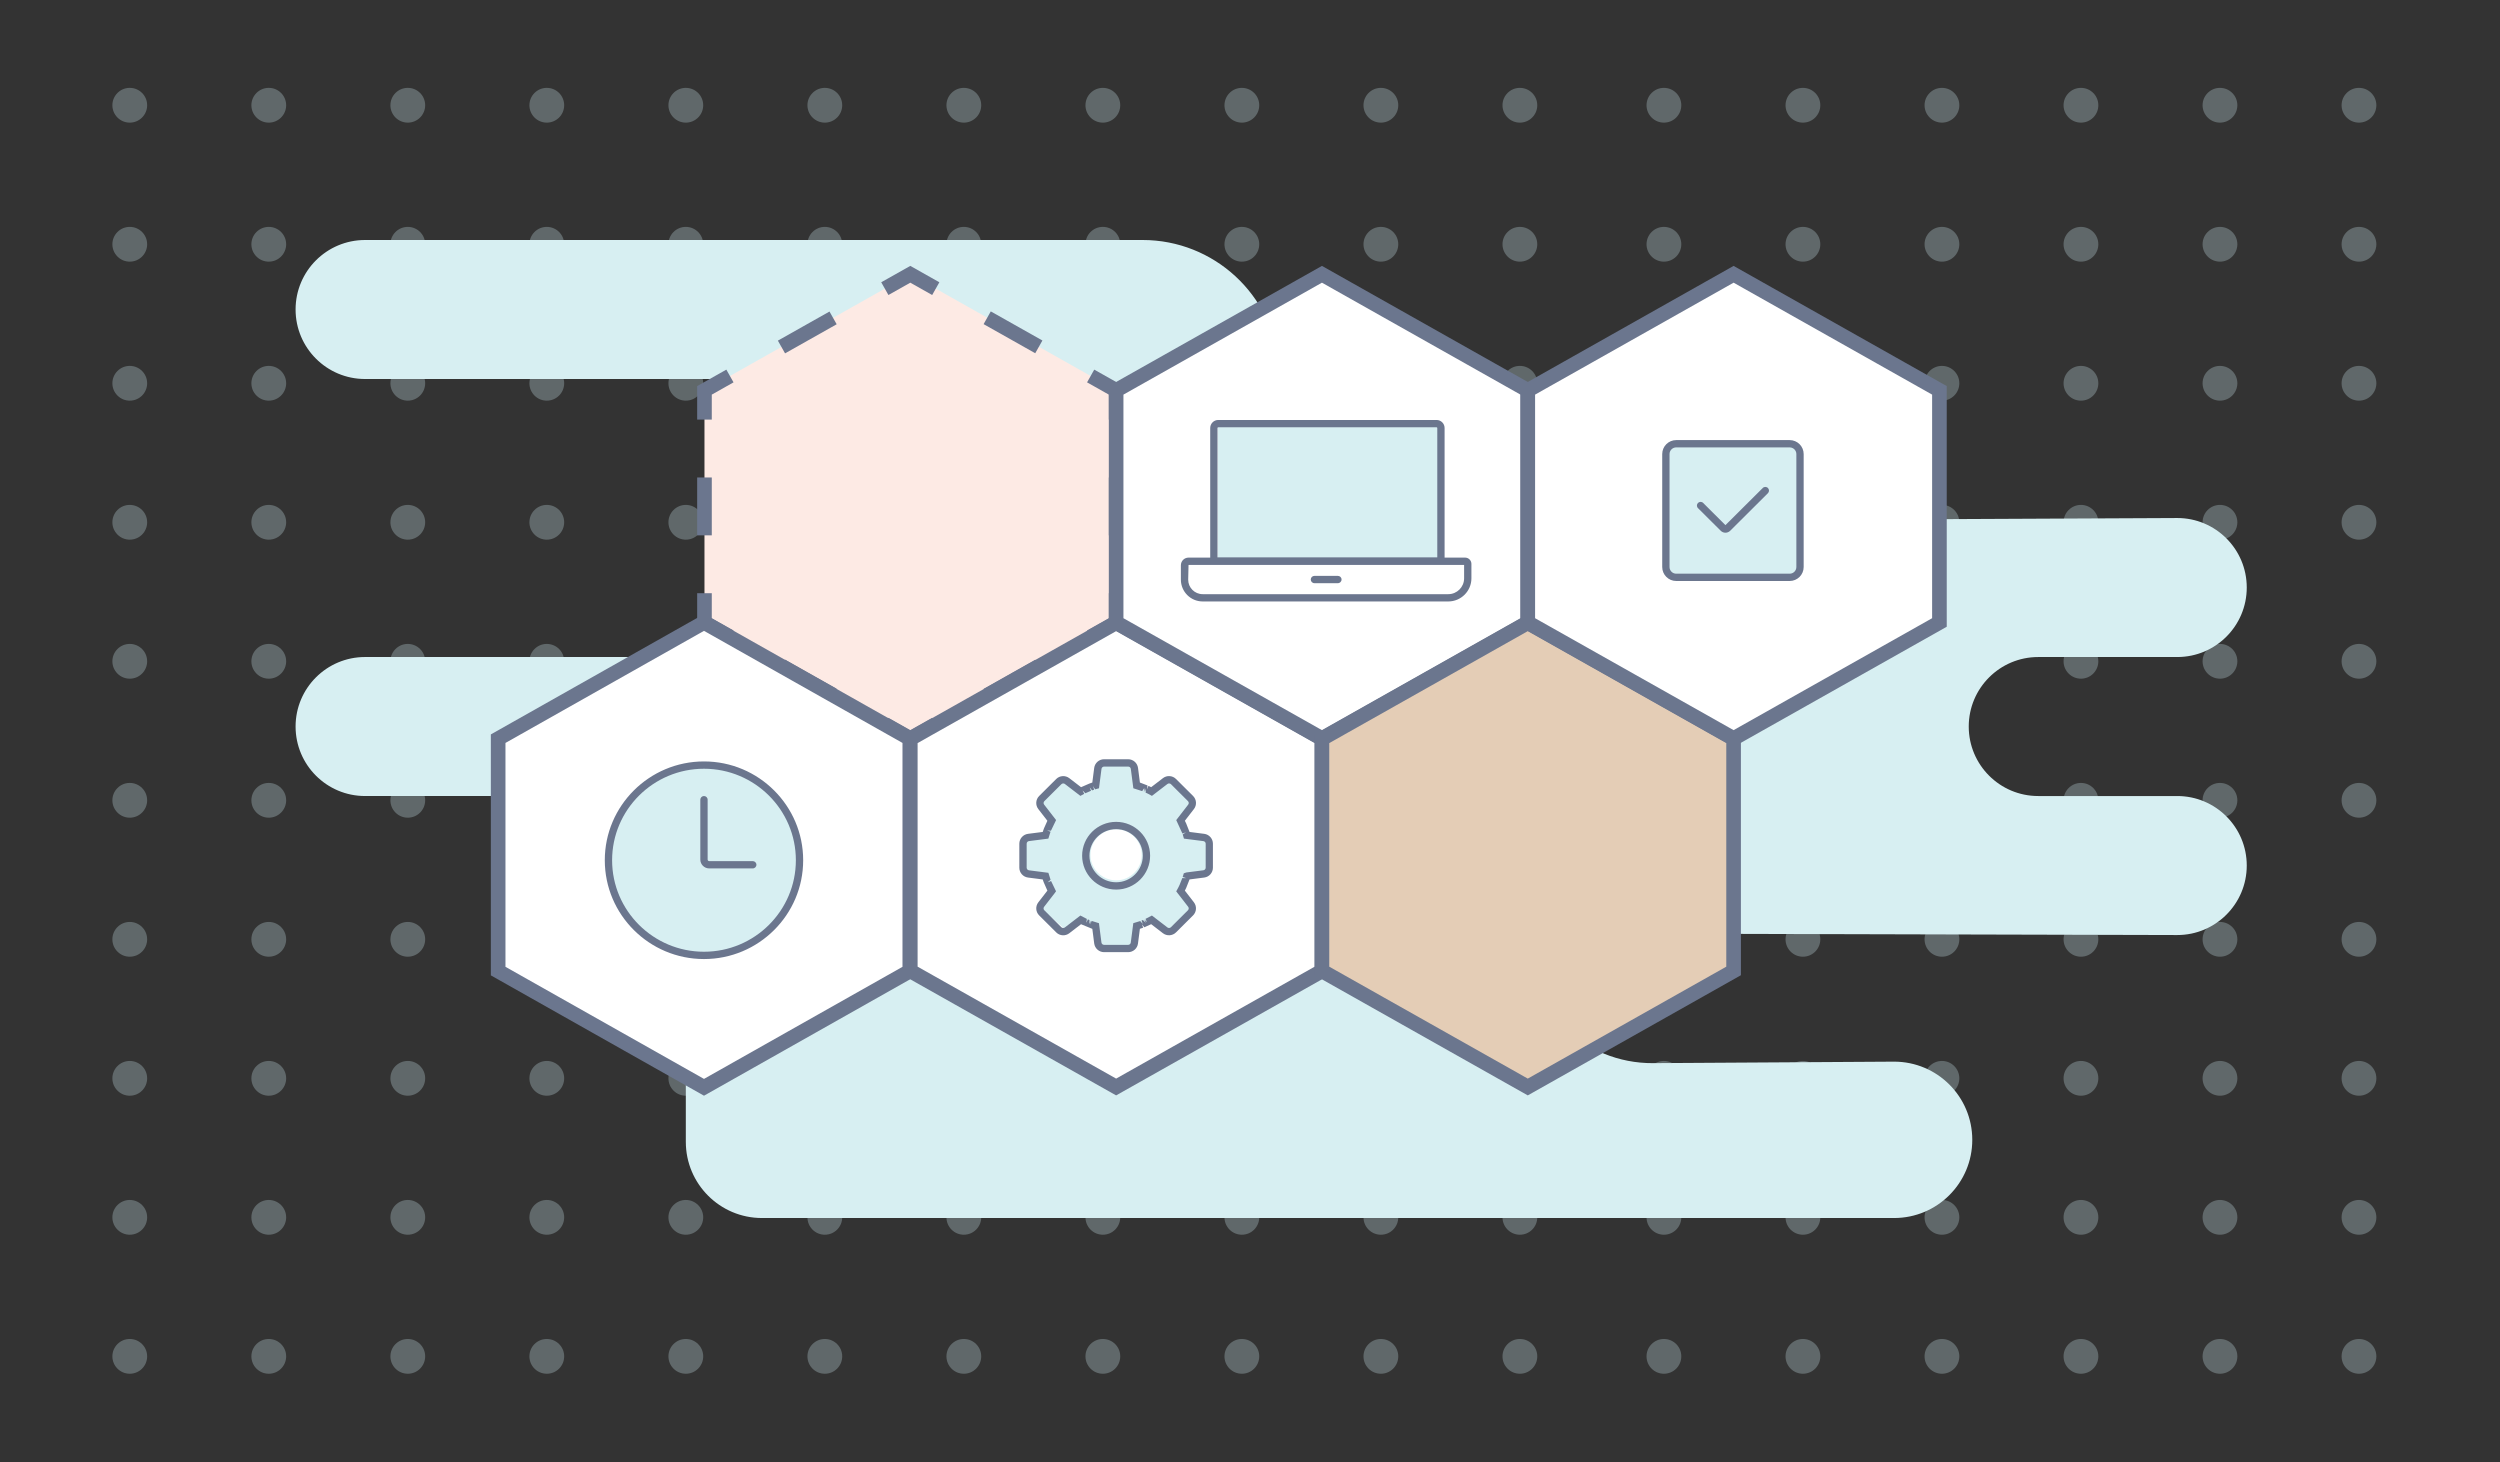 <?xml version="1.0" encoding="utf-8"?>
<!-- Generator: Adobe Illustrator 21.1.0, SVG Export Plug-In . SVG Version: 6.00 Build 0)  -->
<svg version="1.1" xmlns="http://www.w3.org/2000/svg" xmlns:xlink="http://www.w3.org/1999/xlink" x="0px" y="0px"
	 viewBox="0 0 171 100" style="enable-background:new 0 0 171 100;" xml:space="preserve">
<rect x="0" y="0" width="171" height="100" fill="#333333" stroke="none"/>
<style type="text/css">
	.st0{opacity:0.31;}
	.st1{fill:#C4DFE5;}
	.st2{fill:#D7EFF2;}
	.st3{fill:#FDEAE4;}
	.st4{fill:#6B768E;}
	.st5{fill:#FFFFFF;}
	.st6{fill:#E4CDB6;}
</style>
<g id="Layer_1">
	<g id="Layer_1_1_">
	</g>
</g>
<g id="Layer_4">
	<g>
		<g>
			<g class="st0">
				<g>
					<g>
						<g>
							<circle class="st1" cx="103.96" cy="92.775" r="1.189"/>
						</g>
					</g>
					<g>
						<g>
							<circle class="st1" cx="94.452" cy="92.775" r="1.189"/>
						</g>
					</g>
					<g>
						<g>
							<circle class="st1" cx="84.943" cy="92.775" r="1.189"/>
						</g>
					</g>
					<g>
						<g>
							<circle class="st1" cx="75.435" cy="92.775" r="1.189"/>
						</g>
					</g>
					<g>
						<g>
							<circle class="st1" cx="65.926" cy="92.775" r="1.189"/>
						</g>
					</g>
					<g>
						<g>
							<circle class="st1" cx="56.418" cy="92.775" r="1.189"/>
						</g>
					</g>
					<g>
						<g>
							<circle class="st1" cx="46.91" cy="92.775" r="1.189"/>
						</g>
					</g>
					<g>
						<g>
							<circle class="st1" cx="37.401" cy="92.775" r="1.189"/>
						</g>
					</g>
					<g>
						<g>
							<circle class="st1" cx="27.893" cy="92.775" r="1.189"/>
						</g>
					</g>
					<g>
						<g>
							<circle class="st1" cx="18.384" cy="92.775" r="1.189"/>
						</g>
					</g>
					<g>
						<g>
							<circle class="st1" cx="8.876" cy="92.775" r="1.189"/>
						</g>
					</g>
				</g>
				<g>
					<g>
						<g>
							<circle class="st1" cx="103.96" cy="83.266" r="1.189"/>
						</g>
					</g>
					<g>
						<g>
							<circle class="st1" cx="94.452" cy="83.266" r="1.189"/>
						</g>
					</g>
					<g>
						<g>
							<circle class="st1" cx="84.943" cy="83.266" r="1.189"/>
						</g>
					</g>
					<g>
						<g>
							<circle class="st1" cx="75.435" cy="83.266" r="1.189"/>
						</g>
					</g>
					<g>
						<g>
							<circle class="st1" cx="65.926" cy="83.266" r="1.189"/>
						</g>
					</g>
					<g>
						<g>
							<circle class="st1" cx="56.418" cy="83.266" r="1.189"/>
						</g>
					</g>
					<g>
						<g>
							<circle class="st1" cx="46.91" cy="83.266" r="1.189"/>
						</g>
					</g>
					<g>
						<g>
							<circle class="st1" cx="37.401" cy="83.266" r="1.189"/>
						</g>
					</g>
					<g>
						<g>
							<circle class="st1" cx="27.893" cy="83.266" r="1.189"/>
						</g>
					</g>
					<g>
						<g>
							<circle class="st1" cx="18.384" cy="83.266" r="1.189"/>
						</g>
					</g>
					<g>
						<g>
							<circle class="st1" cx="8.876" cy="83.266" r="1.189"/>
						</g>
					</g>
				</g>
				<g>
					<g>
						<g>
							<circle class="st1" cx="103.96" cy="73.758" r="1.189"/>
						</g>
					</g>
					<g>
						<g>
							<circle class="st1" cx="94.452" cy="73.758" r="1.189"/>
						</g>
					</g>
					<g>
						<g>
							<circle class="st1" cx="84.943" cy="73.758" r="1.189"/>
						</g>
					</g>
					<g>
						<g>
							<circle class="st1" cx="75.435" cy="73.758" r="1.189"/>
						</g>
					</g>
					<g>
						<g>
							<circle class="st1" cx="65.926" cy="73.758" r="1.189"/>
						</g>
					</g>
					<g>
						<g>
							<circle class="st1" cx="56.418" cy="73.758" r="1.189"/>
						</g>
					</g>
					<g>
						<g>
							<circle class="st1" cx="46.91" cy="73.758" r="1.189"/>
						</g>
					</g>
					<g>
						<g>
							<circle class="st1" cx="37.401" cy="73.758" r="1.189"/>
						</g>
					</g>
					<g>
						<g>
							<circle class="st1" cx="27.893" cy="73.758" r="1.189"/>
						</g>
					</g>
					<g>
						<g>
							<circle class="st1" cx="18.384" cy="73.758" r="1.189"/>
						</g>
					</g>
					<g>
						<g>
							<circle class="st1" cx="8.876" cy="73.758" r="1.189"/>
						</g>
					</g>
				</g>
				<g>
					<g>
						<g>
							<circle class="st1" cx="103.96" cy="64.25" r="1.189"/>
						</g>
					</g>
					<g>
						<g>
							<circle class="st1" cx="94.452" cy="64.25" r="1.189"/>
						</g>
					</g>
					<g>
						<g>
							<circle class="st1" cx="84.943" cy="64.25" r="1.189"/>
						</g>
					</g>
					<g>
						<g>
							<circle class="st1" cx="75.435" cy="64.25" r="1.189"/>
						</g>
					</g>
					<g>
						<g>
							<circle class="st1" cx="65.926" cy="64.25" r="1.189"/>
						</g>
					</g>
					<g>
						<g>
							<circle class="st1" cx="56.418" cy="64.25" r="1.189"/>
						</g>
					</g>
					<g>
						<g>
							<circle class="st1" cx="46.91" cy="64.25" r="1.189"/>
						</g>
					</g>
					<g>
						<g>
							<circle class="st1" cx="37.401" cy="64.25" r="1.189"/>
						</g>
					</g>
					<g>
						<g>
							<circle class="st1" cx="27.893" cy="64.25" r="1.189"/>
						</g>
					</g>
					<g>
						<g>
							<circle class="st1" cx="18.384" cy="64.25" r="1.189"/>
						</g>
					</g>
					<g>
						<g>
							<circle class="st1" cx="8.876" cy="64.25" r="1.189"/>
						</g>
					</g>
				</g>
				<g>
					<g>
						<g>
							<circle class="st1" cx="103.96" cy="54.741" r="1.189"/>
						</g>
					</g>
					<g>
						<g>
							<circle class="st1" cx="94.452" cy="54.741" r="1.189"/>
						</g>
					</g>
					<g>
						<g>
							<circle class="st1" cx="84.943" cy="54.741" r="1.189"/>
						</g>
					</g>
					<g>
						<g>
							<circle class="st1" cx="75.435" cy="54.741" r="1.189"/>
						</g>
					</g>
					<g>
						<g>
							<circle class="st1" cx="65.926" cy="54.741" r="1.189"/>
						</g>
					</g>
					<g>
						<g>
							<circle class="st1" cx="56.418" cy="54.741" r="1.189"/>
						</g>
					</g>
					<g>
						<g>
							<circle class="st1" cx="46.91" cy="54.741" r="1.189"/>
						</g>
					</g>
					<g>
						<g>
							<circle class="st1" cx="37.401" cy="54.741" r="1.189"/>
						</g>
					</g>
					<g>
						<g>
							<circle class="st1" cx="27.893" cy="54.741" r="1.189"/>
						</g>
					</g>
					<g>
						<g>
							<circle class="st1" cx="18.384" cy="54.741" r="1.189"/>
						</g>
					</g>
					<g>
						<g>
							<circle class="st1" cx="8.876" cy="54.741" r="1.189"/>
						</g>
					</g>
				</g>
				<g>
					<g>
						<g>
							<circle class="st1" cx="103.96" cy="45.233" r="1.189"/>
						</g>
					</g>
					<g>
						<g>
							<circle class="st1" cx="94.452" cy="45.233" r="1.189"/>
						</g>
					</g>
					<g>
						<g>
							<circle class="st1" cx="84.943" cy="45.233" r="1.189"/>
						</g>
					</g>
					<g>
						<g>
							<circle class="st1" cx="75.435" cy="45.233" r="1.189"/>
						</g>
					</g>
					<g>
						<g>
							<circle class="st1" cx="65.926" cy="45.233" r="1.189"/>
						</g>
					</g>
					<g>
						<g>
							<circle class="st1" cx="56.418" cy="45.233" r="1.189"/>
						</g>
					</g>
					<g>
						<g>
							<circle class="st1" cx="46.91" cy="45.233" r="1.189"/>
						</g>
					</g>
					<g>
						<g>
							<circle class="st1" cx="37.401" cy="45.233" r="1.189"/>
						</g>
					</g>
					<g>
						<g>
							<circle class="st1" cx="27.893" cy="45.233" r="1.189"/>
						</g>
					</g>
					<g>
						<g>
							<circle class="st1" cx="18.384" cy="45.233" r="1.189"/>
						</g>
					</g>
					<g>
						<g>
							<circle class="st1" cx="8.876" cy="45.233" r="1.189"/>
						</g>
					</g>
				</g>
				<g>
					<g>
						<g>
							<circle class="st1" cx="103.96" cy="35.724" r="1.189"/>
						</g>
					</g>
					<g>
						<g>
							<circle class="st1" cx="94.452" cy="35.724" r="1.189"/>
						</g>
					</g>
					<g>
						<g>
							<circle class="st1" cx="84.943" cy="35.724" r="1.189"/>
						</g>
					</g>
					<g>
						<g>
							<circle class="st1" cx="75.435" cy="35.724" r="1.189"/>
						</g>
					</g>
					<g>
						<g>
							<circle class="st1" cx="65.926" cy="35.724" r="1.189"/>
						</g>
					</g>
					<g>
						<g>
							<circle class="st1" cx="56.418" cy="35.724" r="1.189"/>
						</g>
					</g>
					<g>
						<g>
							<circle class="st1" cx="46.91" cy="35.724" r="1.189"/>
						</g>
					</g>
					<g>
						<g>
							<circle class="st1" cx="37.401" cy="35.724" r="1.189"/>
						</g>
					</g>
					<g>
						<g>
							<circle class="st1" cx="27.893" cy="35.724" r="1.189"/>
						</g>
					</g>
					<g>
						<g>
							<circle class="st1" cx="18.384" cy="35.724" r="1.189"/>
						</g>
					</g>
					<g>
						<g>
							<circle class="st1" cx="8.876" cy="35.724" r="1.189"/>
						</g>
					</g>
				</g>
				<g>
					<g>
						<g>
							<circle class="st1" cx="103.96" cy="26.216" r="1.189"/>
						</g>
					</g>
					<g>
						<g>
							<circle class="st1" cx="94.452" cy="26.216" r="1.189"/>
						</g>
					</g>
					<g>
						<g>
							<circle class="st1" cx="84.943" cy="26.216" r="1.189"/>
						</g>
					</g>
					<g>
						<g>
							<circle class="st1" cx="75.435" cy="26.216" r="1.189"/>
						</g>
					</g>
					<g>
						<g>
							<circle class="st1" cx="65.926" cy="26.216" r="1.189"/>
						</g>
					</g>
					<g>
						<g>
							<circle class="st1" cx="56.418" cy="26.216" r="1.189"/>
						</g>
					</g>
					<g>
						<g>
							<circle class="st1" cx="46.91" cy="26.216" r="1.189"/>
						</g>
					</g>
					<g>
						<g>
							<circle class="st1" cx="37.401" cy="26.216" r="1.189"/>
						</g>
					</g>
					<g>
						<g>
							<circle class="st1" cx="27.893" cy="26.216" r="1.189"/>
						</g>
					</g>
					<g>
						<g>
							<circle class="st1" cx="18.384" cy="26.216" r="1.189"/>
						</g>
					</g>
					<g>
						<g>
							<circle class="st1" cx="8.876" cy="26.216" r="1.189"/>
						</g>
					</g>
				</g>
				<g>
					<g>
						<g>
							<circle class="st1" cx="103.96" cy="16.708" r="1.189"/>
						</g>
					</g>
					<g>
						<g>
							<circle class="st1" cx="94.452" cy="16.708" r="1.189"/>
						</g>
					</g>
					<g>
						<g>
							<circle class="st1" cx="84.943" cy="16.708" r="1.189"/>
						</g>
					</g>
					<g>
						<g>
							<circle class="st1" cx="75.435" cy="16.708" r="1.189"/>
						</g>
					</g>
					<g>
						<g>
							<circle class="st1" cx="65.926" cy="16.708" r="1.189"/>
						</g>
					</g>
					<g>
						<g>
							<circle class="st1" cx="56.418" cy="16.708" r="1.189"/>
						</g>
					</g>
					<g>
						<g>
							<circle class="st1" cx="46.91" cy="16.708" r="1.189"/>
						</g>
					</g>
					<g>
						<g>
							<circle class="st1" cx="37.401" cy="16.708" r="1.189"/>
						</g>
					</g>
					<g>
						<g>
							<circle class="st1" cx="27.893" cy="16.708" r="1.189"/>
						</g>
					</g>
					<g>
						<g>
							<circle class="st1" cx="18.384" cy="16.708" r="1.189"/>
						</g>
					</g>
					<g>
						<g>
							<circle class="st1" cx="8.876" cy="16.708" r="1.189"/>
						</g>
					</g>
				</g>
				<g>
					<g>
						<g>
							<circle class="st1" cx="103.96" cy="7.199" r="1.189"/>
						</g>
					</g>
					<g>
						<g>
							<circle class="st1" cx="94.452" cy="7.199" r="1.189"/>
						</g>
					</g>
					<g>
						<g>
							<circle class="st1" cx="84.943" cy="7.199" r="1.189"/>
						</g>
					</g>
					<g>
						<g>
							<circle class="st1" cx="75.435" cy="7.199" r="1.189"/>
						</g>
					</g>
					<g>
						<g>
							<circle class="st1" cx="65.926" cy="7.199" r="1.189"/>
						</g>
					</g>
					<g>
						<g>
							<circle class="st1" cx="56.418" cy="7.199" r="1.189"/>
						</g>
					</g>
					<g>
						<g>
							<circle class="st1" cx="46.91" cy="7.199" r="1.189"/>
						</g>
					</g>
					<g>
						<g>
							<circle class="st1" cx="37.401" cy="7.199" r="1.189"/>
						</g>
					</g>
					<g>
						<g>
							<circle class="st1" cx="27.893" cy="7.199" r="1.189"/>
						</g>
					</g>
					<g>
						<g>
							<circle class="st1" cx="18.384" cy="7.199" r="1.189"/>
						</g>
					</g>
					<g>
						<g>
							<circle class="st1" cx="8.876" cy="7.199" r="1.189"/>
						</g>
					</g>
				</g>
			</g>
			<g class="st0">
				<g>
					<g>
						<g>
							<circle class="st1" cx="161.354" cy="92.775" r="1.189"/>
						</g>
					</g>
					<g>
						<g>
							<circle class="st1" cx="151.846" cy="92.775" r="1.189"/>
						</g>
					</g>
					<g>
						<g>
							<circle class="st1" cx="142.337" cy="92.775" r="1.189"/>
						</g>
					</g>
					<g>
						<g>
							<circle class="st1" cx="132.829" cy="92.775" r="1.189"/>
						</g>
					</g>
					<g>
						<g>
							<circle class="st1" cx="123.32" cy="92.775" r="1.189"/>
						</g>
					</g>
					<g>
						<g>
							<circle class="st1" cx="113.812" cy="92.775" r="1.189"/>
						</g>
					</g>
				</g>
				<g>
					<g>
						<g>
							<circle class="st1" cx="161.354" cy="83.266" r="1.189"/>
						</g>
					</g>
					<g>
						<g>
							<circle class="st1" cx="151.846" cy="83.266" r="1.189"/>
						</g>
					</g>
					<g>
						<g>
							<circle class="st1" cx="142.337" cy="83.266" r="1.189"/>
						</g>
					</g>
					<g>
						<g>
							<circle class="st1" cx="132.829" cy="83.266" r="1.189"/>
						</g>
					</g>
					<g>
						<g>
							<circle class="st1" cx="123.32" cy="83.266" r="1.189"/>
						</g>
					</g>
					<g>
						<g>
							<circle class="st1" cx="113.812" cy="83.266" r="1.189"/>
						</g>
					</g>
				</g>
				<g>
					<g>
						<g>
							<circle class="st1" cx="161.354" cy="73.758" r="1.189"/>
						</g>
					</g>
					<g>
						<g>
							<circle class="st1" cx="151.846" cy="73.758" r="1.189"/>
						</g>
					</g>
					<g>
						<g>
							<circle class="st1" cx="142.337" cy="73.758" r="1.189"/>
						</g>
					</g>
					<g>
						<g>
							<circle class="st1" cx="132.829" cy="73.758" r="1.189"/>
						</g>
					</g>
					<g>
						<g>
							<circle class="st1" cx="123.32" cy="73.758" r="1.189"/>
						</g>
					</g>
					<g>
						<g>
							<circle class="st1" cx="113.812" cy="73.758" r="1.189"/>
						</g>
					</g>
				</g>
				<g>
					<g>
						<g>
							<circle class="st1" cx="161.354" cy="64.25" r="1.189"/>
						</g>
					</g>
					<g>
						<g>
							<circle class="st1" cx="151.846" cy="64.25" r="1.189"/>
						</g>
					</g>
					<g>
						<g>
							<circle class="st1" cx="142.337" cy="64.25" r="1.189"/>
						</g>
					</g>
					<g>
						<g>
							<circle class="st1" cx="132.829" cy="64.25" r="1.189"/>
						</g>
					</g>
					<g>
						<g>
							<circle class="st1" cx="123.32" cy="64.25" r="1.189"/>
						</g>
					</g>
					<g>
						<g>
							<circle class="st1" cx="113.812" cy="64.25" r="1.189"/>
						</g>
					</g>
				</g>
				<g>
					<g>
						<g>
							<circle class="st1" cx="161.354" cy="54.741" r="1.189"/>
						</g>
					</g>
					<g>
						<g>
							<circle class="st1" cx="151.846" cy="54.741" r="1.189"/>
						</g>
					</g>
					<g>
						<g>
							<circle class="st1" cx="142.337" cy="54.741" r="1.189"/>
						</g>
					</g>
					<g>
						<g>
							<circle class="st1" cx="132.829" cy="54.741" r="1.189"/>
						</g>
					</g>
					<g>
						<g>
							<circle class="st1" cx="123.32" cy="54.741" r="1.189"/>
						</g>
					</g>
					<g>
						<g>
							<circle class="st1" cx="113.812" cy="54.741" r="1.189"/>
						</g>
					</g>
				</g>
				<g>
					<g>
						<g>
							<circle class="st1" cx="161.354" cy="45.233" r="1.189"/>
						</g>
					</g>
					<g>
						<g>
							<circle class="st1" cx="151.846" cy="45.233" r="1.189"/>
						</g>
					</g>
					<g>
						<g>
							<circle class="st1" cx="142.337" cy="45.233" r="1.189"/>
						</g>
					</g>
					<g>
						<g>
							<circle class="st1" cx="132.829" cy="45.233" r="1.189"/>
						</g>
					</g>
					<g>
						<g>
							<circle class="st1" cx="123.32" cy="45.233" r="1.189"/>
						</g>
					</g>
					<g>
						<g>
							<circle class="st1" cx="113.812" cy="45.233" r="1.189"/>
						</g>
					</g>
				</g>
				<g>
					<g>
						<g>
							<circle class="st1" cx="161.354" cy="35.724" r="1.189"/>
						</g>
					</g>
					<g>
						<g>
							<circle class="st1" cx="151.846" cy="35.724" r="1.189"/>
						</g>
					</g>
					<g>
						<g>
							<circle class="st1" cx="142.337" cy="35.724" r="1.189"/>
						</g>
					</g>
					<g>
						<g>
							<circle class="st1" cx="132.829" cy="35.724" r="1.189"/>
						</g>
					</g>
					<g>
						<g>
							<circle class="st1" cx="123.32" cy="35.724" r="1.189"/>
						</g>
					</g>
					<g>
						<g>
							<circle class="st1" cx="113.812" cy="35.724" r="1.189"/>
						</g>
					</g>
				</g>
				<g>
					<g>
						<g>
							<circle class="st1" cx="161.354" cy="26.216" r="1.189"/>
						</g>
					</g>
					<g>
						<g>
							<circle class="st1" cx="151.846" cy="26.216" r="1.189"/>
						</g>
					</g>
					<g>
						<g>
							<circle class="st1" cx="142.337" cy="26.216" r="1.189"/>
						</g>
					</g>
					<g>
						<g>
							<circle class="st1" cx="132.829" cy="26.216" r="1.189"/>
						</g>
					</g>
					<g>
						<g>
							<circle class="st1" cx="123.32" cy="26.216" r="1.189"/>
						</g>
					</g>
					<g>
						<g>
							<circle class="st1" cx="113.812" cy="26.216" r="1.189"/>
						</g>
					</g>
				</g>
				<g>
					<g>
						<g>
							<circle class="st1" cx="161.354" cy="16.708" r="1.189"/>
						</g>
					</g>
					<g>
						<g>
							<circle class="st1" cx="151.846" cy="16.708" r="1.189"/>
						</g>
					</g>
					<g>
						<g>
							<circle class="st1" cx="142.337" cy="16.708" r="1.189"/>
						</g>
					</g>
					<g>
						<g>
							<circle class="st1" cx="132.829" cy="16.708" r="1.189"/>
						</g>
					</g>
					<g>
						<g>
							<circle class="st1" cx="123.32" cy="16.708" r="1.189"/>
						</g>
					</g>
					<g>
						<g>
							<circle class="st1" cx="113.812" cy="16.708" r="1.189"/>
						</g>
					</g>
				</g>
				<g>
					<g>
						<g>
							<circle class="st1" cx="161.354" cy="7.199" r="1.189"/>
						</g>
					</g>
					<g>
						<g>
							<circle class="st1" cx="151.846" cy="7.199" r="1.189"/>
						</g>
					</g>
					<g>
						<g>
							<circle class="st1" cx="142.337" cy="7.199" r="1.189"/>
						</g>
					</g>
					<g>
						<g>
							<circle class="st1" cx="132.829" cy="7.199" r="1.189"/>
						</g>
					</g>
					<g>
						<g>
							<circle class="st1" cx="123.32" cy="7.199" r="1.189"/>
						</g>
					</g>
					<g>
						<g>
							<circle class="st1" cx="113.812" cy="7.199" r="1.189"/>
						</g>
					</g>
				</g>
			</g>
		</g>
		<g>
			<path class="st2" d="M46.91,73.397v4.705c0,2.878,2.333,5.211,5.211,5.211h23.595h53.84c2.954,0,5.348-2.395,5.348-5.348v0
				c0-2.954-2.395-5.348-5.348-5.348l-16.48,0.103c-4.731,0.029-8.625-3.716-8.779-8.445L103.96,53.93L47.19,66.704L46.91,73.397z"
				/>
		</g>
		<g>
			<path class="st2" d="M78.155,16.416H24.972c-2.626,0-4.754,2.129-4.754,4.754v0c0,2.626,2.129,4.754,4.754,4.754h31.446l0,9.508
				v9.508H39.234H24.972c-2.626,0-4.754,2.129-4.754,4.754v0c0,2.626,2.129,4.754,4.754,4.754h18.876
				c2.703,0,72.345,9.429,74.73,9.429l30.346,0.08c2.626,0,4.754-2.129,4.754-4.754v0c0-2.626-2.129-4.754-4.754-4.754h-9.508
				c-2.626,0-4.754-2.129-4.754-4.754v0c0-2.626,2.129-4.754,4.754-4.754h9.508c2.626,0,4.754-2.129,4.754-4.754v0
				c0-2.626-2.129-4.754-4.754-4.754l-60.558,0.292l-0.883-10.716C87.084,20.153,83.027,16.416,78.155,16.416z"/>
		</g>
		<g>
			<g>
				<polygon class="st3" points="76.343,42.577 62.264,50.515 48.186,42.577 48.186,26.699 62.264,18.761 76.343,26.699 				"/>
			</g>
			<g>
				<g>
					<polygon class="st4" points="74.846,43.994 74.355,43.123 75.843,42.285 75.843,40.577 76.843,40.577 76.843,42.869 					"/>
				</g>
				<g>
					
						<rect x="67.276" y="46.046" transform="matrix(0.871 -0.491 0.491 0.871 -13.926 40.043)" class="st4" width="4.054" height="1"/>
				</g>
				<g>
					<polygon class="st4" points="62.264,51.089 60.276,49.969 60.768,49.098 62.264,49.941 63.761,49.098 64.252,49.969 					"/>
				</g>
				<g>
					
						<rect x="54.725" y="44.519" transform="matrix(0.491 -0.871 0.871 0.491 -12.443 71.792)" class="st4" width="1" height="4.054"/>
				</g>
				<g>
					<polygon class="st4" points="49.682,43.994 47.686,42.869 47.686,40.577 48.686,40.577 48.686,42.285 50.173,43.123 					"/>
				</g>
				<g>
					<rect x="47.686" y="32.659" class="st4" width="1" height="3.959"/>
				</g>
				<g>
					<polygon class="st4" points="48.686,28.7 47.686,28.7 47.686,26.408 49.682,25.282 50.173,26.153 48.686,26.992 					"/>
				</g>
				<g>
					
						<rect x="53.198" y="22.23" transform="matrix(0.871 -0.491 0.491 0.871 -4.044 30.057)" class="st4" width="4.054" height="1"/>
				</g>
				<g>
					<polygon class="st4" points="63.761,20.179 62.264,19.335 60.768,20.179 60.276,19.307 62.264,18.186 64.252,19.307 					"/>
				</g>
				<g>
					
						<rect x="68.803" y="20.703" transform="matrix(0.491 -0.871 0.871 0.491 15.464 71.933)" class="st4" width="1" height="4.054"/>
				</g>
				<g>
					<polygon class="st4" points="76.843,28.7 75.843,28.7 75.843,26.992 74.355,26.153 74.846,25.282 76.843,26.408 					"/>
				</g>
				<g>
					<rect x="75.843" y="32.659" class="st4" width="1" height="3.959"/>
				</g>
			</g>
		</g>
		<g>
			<polygon class="st5" points="62.231,66.423 48.153,74.371 34.074,66.423 34.074,50.525 48.153,42.577 62.231,50.525 			"/>
			<path class="st4" d="M48.153,74.946l-14.579-8.231V50.233l14.579-8.231l14.578,8.231v16.481L48.153,74.946z M34.574,66.13
				l13.579,7.667l13.578-7.667V50.817l-13.578-7.667l-13.579,7.667V66.13z"/>
		</g>
		<g>
			<polygon class="st5" points="90.421,66.412 76.343,74.351 62.264,66.412 62.264,50.535 76.343,42.597 90.421,50.535 			"/>
			<path class="st4" d="M76.343,74.925l-14.579-8.221V50.244l14.579-8.221l14.578,8.221v16.461L76.343,74.925z M62.764,66.12
				l13.579,7.656l13.578-7.656V50.827l-13.578-7.657l-13.579,7.657V66.12z"/>
		</g>
		<g>
			<polygon class="st5" points="104.5,42.577 90.421,50.515 76.343,42.577 76.343,26.699 90.421,18.761 104.5,26.699 			"/>
			<path class="st4" d="M90.421,51.089l-14.578-8.221V26.408l14.578-8.221L105,26.408v16.461L90.421,51.089z M76.843,42.285
				l13.578,7.656L104,42.285V26.992l-13.579-7.657l-13.578,7.657V42.285z"/>
		</g>
		<g>
			<polygon class="st6" points="118.578,66.412 104.5,74.351 90.421,66.412 90.421,50.535 104.5,42.597 118.578,50.535 			"/>
			<path class="st4" d="M104.5,74.925l-14.579-8.221V50.244l14.579-8.221l14.578,8.221v16.461L104.5,74.925z M90.921,66.12
				l13.579,7.656l13.578-7.656V50.827L104.5,43.171l-13.579,7.657V66.12z"/>
		</g>
		<g>
			<polygon class="st5" points="132.657,42.577 118.578,50.515 104.5,42.577 104.5,26.699 118.578,18.761 132.657,26.699 			"/>
			<path class="st4" d="M118.578,51.089L104,42.869V26.408l14.578-8.221l14.579,8.221v16.461L118.578,51.089z M105,42.285
				l13.578,7.656l13.579-7.656V26.992l-13.579-7.657L105,26.992V42.285z"/>
		</g>
		<g>
			<path class="st2" d="M82.669,59.578l0.045-2.226l-1.624-0.371l-0.194-0.801l0.626-1.291l-1.714-1.514l-1.177,0.92l-0.775-0.653
				l-0.343-1.351l-2.235-0.104l-0.224,1.455l-1.148,0.653l-1.118-1.054l-1.639,1.484l0.685,1.395l-0.223,0.935l-1.58,0.49
				l0.119,2.137l1.281,0.238l0.492,0.905l-0.715,1.321l1.714,1.484l1.162-0.772l0.76,0.46l0.492,1.455l2.146-0.089l0.149-1.366
				l1.088-0.326l1.341,0.698l1.49-1.573l-0.745-1.113l0.522-1.083L82.669,59.578z M76.35,60.216c-0.969,0-1.758-0.787-1.758-1.737
				c0-0.965,0.79-1.751,1.758-1.751c0.954,0,1.743,0.787,1.743,1.751C78.093,59.43,77.304,60.216,76.35,60.216z"/>
		</g>
		<g>
			<path class="st4" d="M77.167,65.128h-1.647c-0.341,0-0.631-0.254-0.676-0.591l-0.129-1.003l-0.74-0.303
				c-0.01-0.006-0.02-0.011-0.03-0.016l-0.804,0.618c-0.27,0.209-0.656,0.185-0.896-0.058l-1.165-1.161
				c-0.243-0.24-0.268-0.625-0.058-0.896l0.619-0.799l-0.253-0.575c-0.02-0.055-0.039-0.107-0.056-0.162l-0.009-0.028l-1.007-0.13
				c-0.339-0.043-0.594-0.333-0.594-0.674v-1.641c0-0.34,0.255-0.63,0.593-0.675l1.007-0.129c0.03-0.089,0.048-0.141,0.067-0.192
				l0.028-0.073l0.224-0.499l-0.62-0.8c-0.209-0.271-0.184-0.655,0.058-0.896l1.165-1.16c0.24-0.241,0.626-0.266,0.896-0.058
				l0.804,0.617l0.577-0.251c0.053-0.02,0.107-0.038,0.162-0.057l0.031-0.01l0.129-1.002c0.045-0.338,0.335-0.592,0.676-0.592h1.646
				c0.341,0,0.632,0.255,0.676,0.592l0.129,1.002l0.523,0.2l-0.039,0.257l0.102-0.229c0.049,0.022,0.1,0.047,0.15,0.072l0.033,0.018
				l0.805-0.618c0.27-0.209,0.656-0.185,0.897,0.058l1.166,1.16c0.242,0.242,0.267,0.627,0.057,0.896l-0.619,0.8
				c0.043,0.083,0.066,0.132,0.089,0.181l0.23,0.584l1.006,0.129c0.339,0.043,0.594,0.333,0.594,0.674v1.642
				c0,0.341-0.255,0.631-0.594,0.674l-1.006,0.129l-0.229,0.582c-0.025,0.054-0.051,0.106-0.078,0.159l-0.013,0.024l0.62,0.8
				c0.209,0.271,0.184,0.655-0.058,0.896l-1.165,1.16c-0.242,0.241-0.627,0.266-0.897,0.058l-0.803-0.618l-0.472,0.212l-0.164-0.205
				l0.091,0.232l-0.227,0.078l-0.13,1.003C77.798,64.873,77.507,65.128,77.167,65.128z M74.666,62.989l0.502,0.158l0.171,1.325
				c0.012,0.089,0.089,0.156,0.18,0.156h1.647c0.091,0,0.168-0.067,0.179-0.156l0.172-1.327L77.99,63l0.178,0.199l-0.089-0.233
				l0.094-0.037l0.197,0.188l-0.102-0.229l0.188,0.19l-0.105-0.227l0.44-0.229l1.061,0.815c0.071,0.056,0.175,0.048,0.24-0.016
				l1.165-1.16c0.063-0.063,0.07-0.165,0.015-0.235l-0.818-1.056l0.146-0.27c0.04-0.079,0.063-0.126,0.084-0.172l0.186-0.466
				l0.264,0.002l-0.237-0.078l0.076-0.252l0.172-0.057l1.166-0.149c0.09-0.012,0.158-0.088,0.158-0.178V57.71
				c0-0.09-0.068-0.166-0.158-0.178l-1.329-0.17l-0.084-0.285l0.216-0.143l-0.237,0.08l-0.423-0.92l0.819-1.059
				c0.055-0.071,0.049-0.173-0.015-0.236l-1.165-1.16c-0.065-0.063-0.168-0.07-0.24-0.015l-1.061,0.814l-0.265-0.144
				c-0.084-0.041-0.128-0.063-0.171-0.082l0.038-0.258l-0.102,0.229l0.041-0.255l-0.1,0.229l0.038-0.255l-0.146,0.211l-0.605-0.195
				l-0.172-1.328c-0.011-0.089-0.089-0.156-0.18-0.156h-1.646c-0.091,0-0.168,0.067-0.18,0.157l-0.171,1.326l-0.264,0.074
				l-0.144-0.216l0.077,0.238c-0.048,0.015-0.095,0.031-0.142,0.049l-0.162-0.206l0.089,0.233l-0.387,0.169l-0.189-0.186
				l0.112,0.224l-0.263,0.142l-1.061-0.814c-0.071-0.056-0.175-0.047-0.239,0.015l-1.165,1.16c-0.063,0.063-0.07,0.165-0.015,0.236
				l0.818,1.057l-0.351,0.729l-0.261-0.019l0.234,0.088c-0.018,0.048-0.034,0.095-0.051,0.148l-0.1,0.323l-1.326,0.17
				c-0.091,0.012-0.158,0.087-0.158,0.179v1.641c0,0.09,0.068,0.166,0.158,0.178l1.328,0.171l0.15,0.474l-0.199,0.178l0.234-0.089
				l0.338,0.7L72.134,61.1l-0.718,0.927c-0.055,0.07-0.049,0.172,0.015,0.234l1.166,1.162c0.065,0.062,0.167,0.07,0.239,0.015
				l1.061-0.815l0.441,0.229l-0.027,0.262l0.101-0.229l0.106,0.046l-0.004,0.267l0.092-0.232l-0.023,0.259L74.666,62.989z
				 M76.343,60.848c-1.282,0-2.325-1.04-2.325-2.317s1.043-2.316,2.325-2.316c1.282,0,2.325,1.039,2.325,2.316
				S77.625,60.848,76.343,60.848z M76.343,56.714c-1.006,0-1.825,0.814-1.825,1.816s0.818,1.817,1.825,1.817
				s1.825-0.815,1.825-1.817S77.349,56.714,76.343,56.714z"/>
		</g>
		<g>
			<rect x="83.302" y="28.957" class="st2" width="15.258" height="9.451"/>
		</g>
		<g>
			<path class="st4" d="M98.81,38.64H82.779v-9.365c0-0.303,0.246-0.549,0.549-0.549h14.933c0.303,0,0.549,0.246,0.549,0.549V38.64z
				 M83.279,38.14H98.31v-8.865c0-0.027-0.021-0.049-0.049-0.049H83.328c-0.027,0-0.049,0.022-0.049,0.049V38.14z"/>
		</g>
		<g>
			<path class="st5" d="M99.061,40.89H82.263c-0.685,0-1.241-0.556-1.241-1.241v-0.986c0-0.151,0.123-0.274,0.274-0.274h18.918
				c0.1,0,0.181,0.081,0.181,0.181v0.986C100.395,40.293,99.798,40.89,99.061,40.89z"/>
			<path class="st4" d="M99.062,41.14H82.263c-0.822,0-1.491-0.669-1.491-1.491v-0.986c0-0.289,0.235-0.523,0.524-0.523h18.918
				c0.237,0,0.431,0.193,0.431,0.431v0.986C100.645,40.43,99.935,41.14,99.062,41.14z M81.296,38.64l-0.024,1.01
				c0,0.546,0.444,0.991,0.991,0.991h16.799c0.598,0,1.083-0.486,1.083-1.083V38.64H81.296z"/>
		</g>
		<g>
			<path class="st4" d="M91.512,39.89h-1.606c-0.138,0-0.25-0.112-0.25-0.25s0.112-0.25,0.25-0.25h1.606
				c0.138,0,0.25,0.112,0.25,0.25S91.649,39.89,91.512,39.89z"/>
		</g>
		<g>
			<g>
				<ellipse class="st2" cx="48.153" cy="58.841" rx="6.535" ry="6.508"/>
				<path class="st4" d="M48.153,65.599c-3.741,0-6.785-3.031-6.785-6.758s3.043-6.759,6.785-6.759c3.741,0,6.784,3.032,6.784,6.759
					S51.894,65.599,48.153,65.599z M48.153,52.582c-3.465,0-6.285,2.808-6.285,6.259c0,3.45,2.819,6.258,6.285,6.258
					s6.284-2.808,6.284-6.258C54.437,55.39,51.618,52.582,48.153,52.582z"/>
			</g>
			<g>
				<path class="st4" d="M51.489,59.4h-2.979c-0.335,0-0.608-0.272-0.608-0.606v-4.096c0-0.138,0.112-0.25,0.25-0.25
					s0.25,0.112,0.25,0.25v4.096c0,0.059,0.048,0.106,0.108,0.106h2.979c0.138,0,0.25,0.112,0.25,0.25S51.627,59.4,51.489,59.4z"/>
			</g>
		</g>
		<g>
			<path class="st2" d="M122.415,39.49h-7.762c-0.39,0-0.706-0.316-0.706-0.706v-7.726c0-0.39,0.316-0.706,0.706-0.706h7.762
				c0.39,0,0.706,0.316,0.706,0.706v7.726C123.121,39.174,122.805,39.49,122.415,39.49z"/>
			<path class="st4" d="M122.415,39.74h-7.763c-0.527,0-0.956-0.429-0.956-0.956v-7.726c0-0.527,0.429-0.956,0.956-0.956h7.763
				c0.527,0,0.956,0.429,0.956,0.956v7.726C123.371,39.311,122.942,39.74,122.415,39.74z M114.652,30.602
				c-0.252,0-0.456,0.205-0.456,0.456v7.726c0,0.251,0.204,0.456,0.456,0.456h7.763c0.252,0,0.456-0.205,0.456-0.456v-7.726
				c0-0.251-0.204-0.456-0.456-0.456H114.652z"/>
		</g>
		<g>
			<path class="st4" d="M118.021,36.438c-0.117,0-0.233-0.044-0.322-0.133l-1.557-1.549c-0.098-0.098-0.098-0.256,0-0.354
				s0.256-0.099,0.354-0.001l1.524,1.519l2.552-2.541c0.099-0.098,0.257-0.098,0.354,0.001c0.098,0.098,0.098,0.256,0,0.354
				l-2.583,2.572C118.253,36.394,118.137,36.438,118.021,36.438z"/>
		</g>
	</g>
</g>
</svg>
